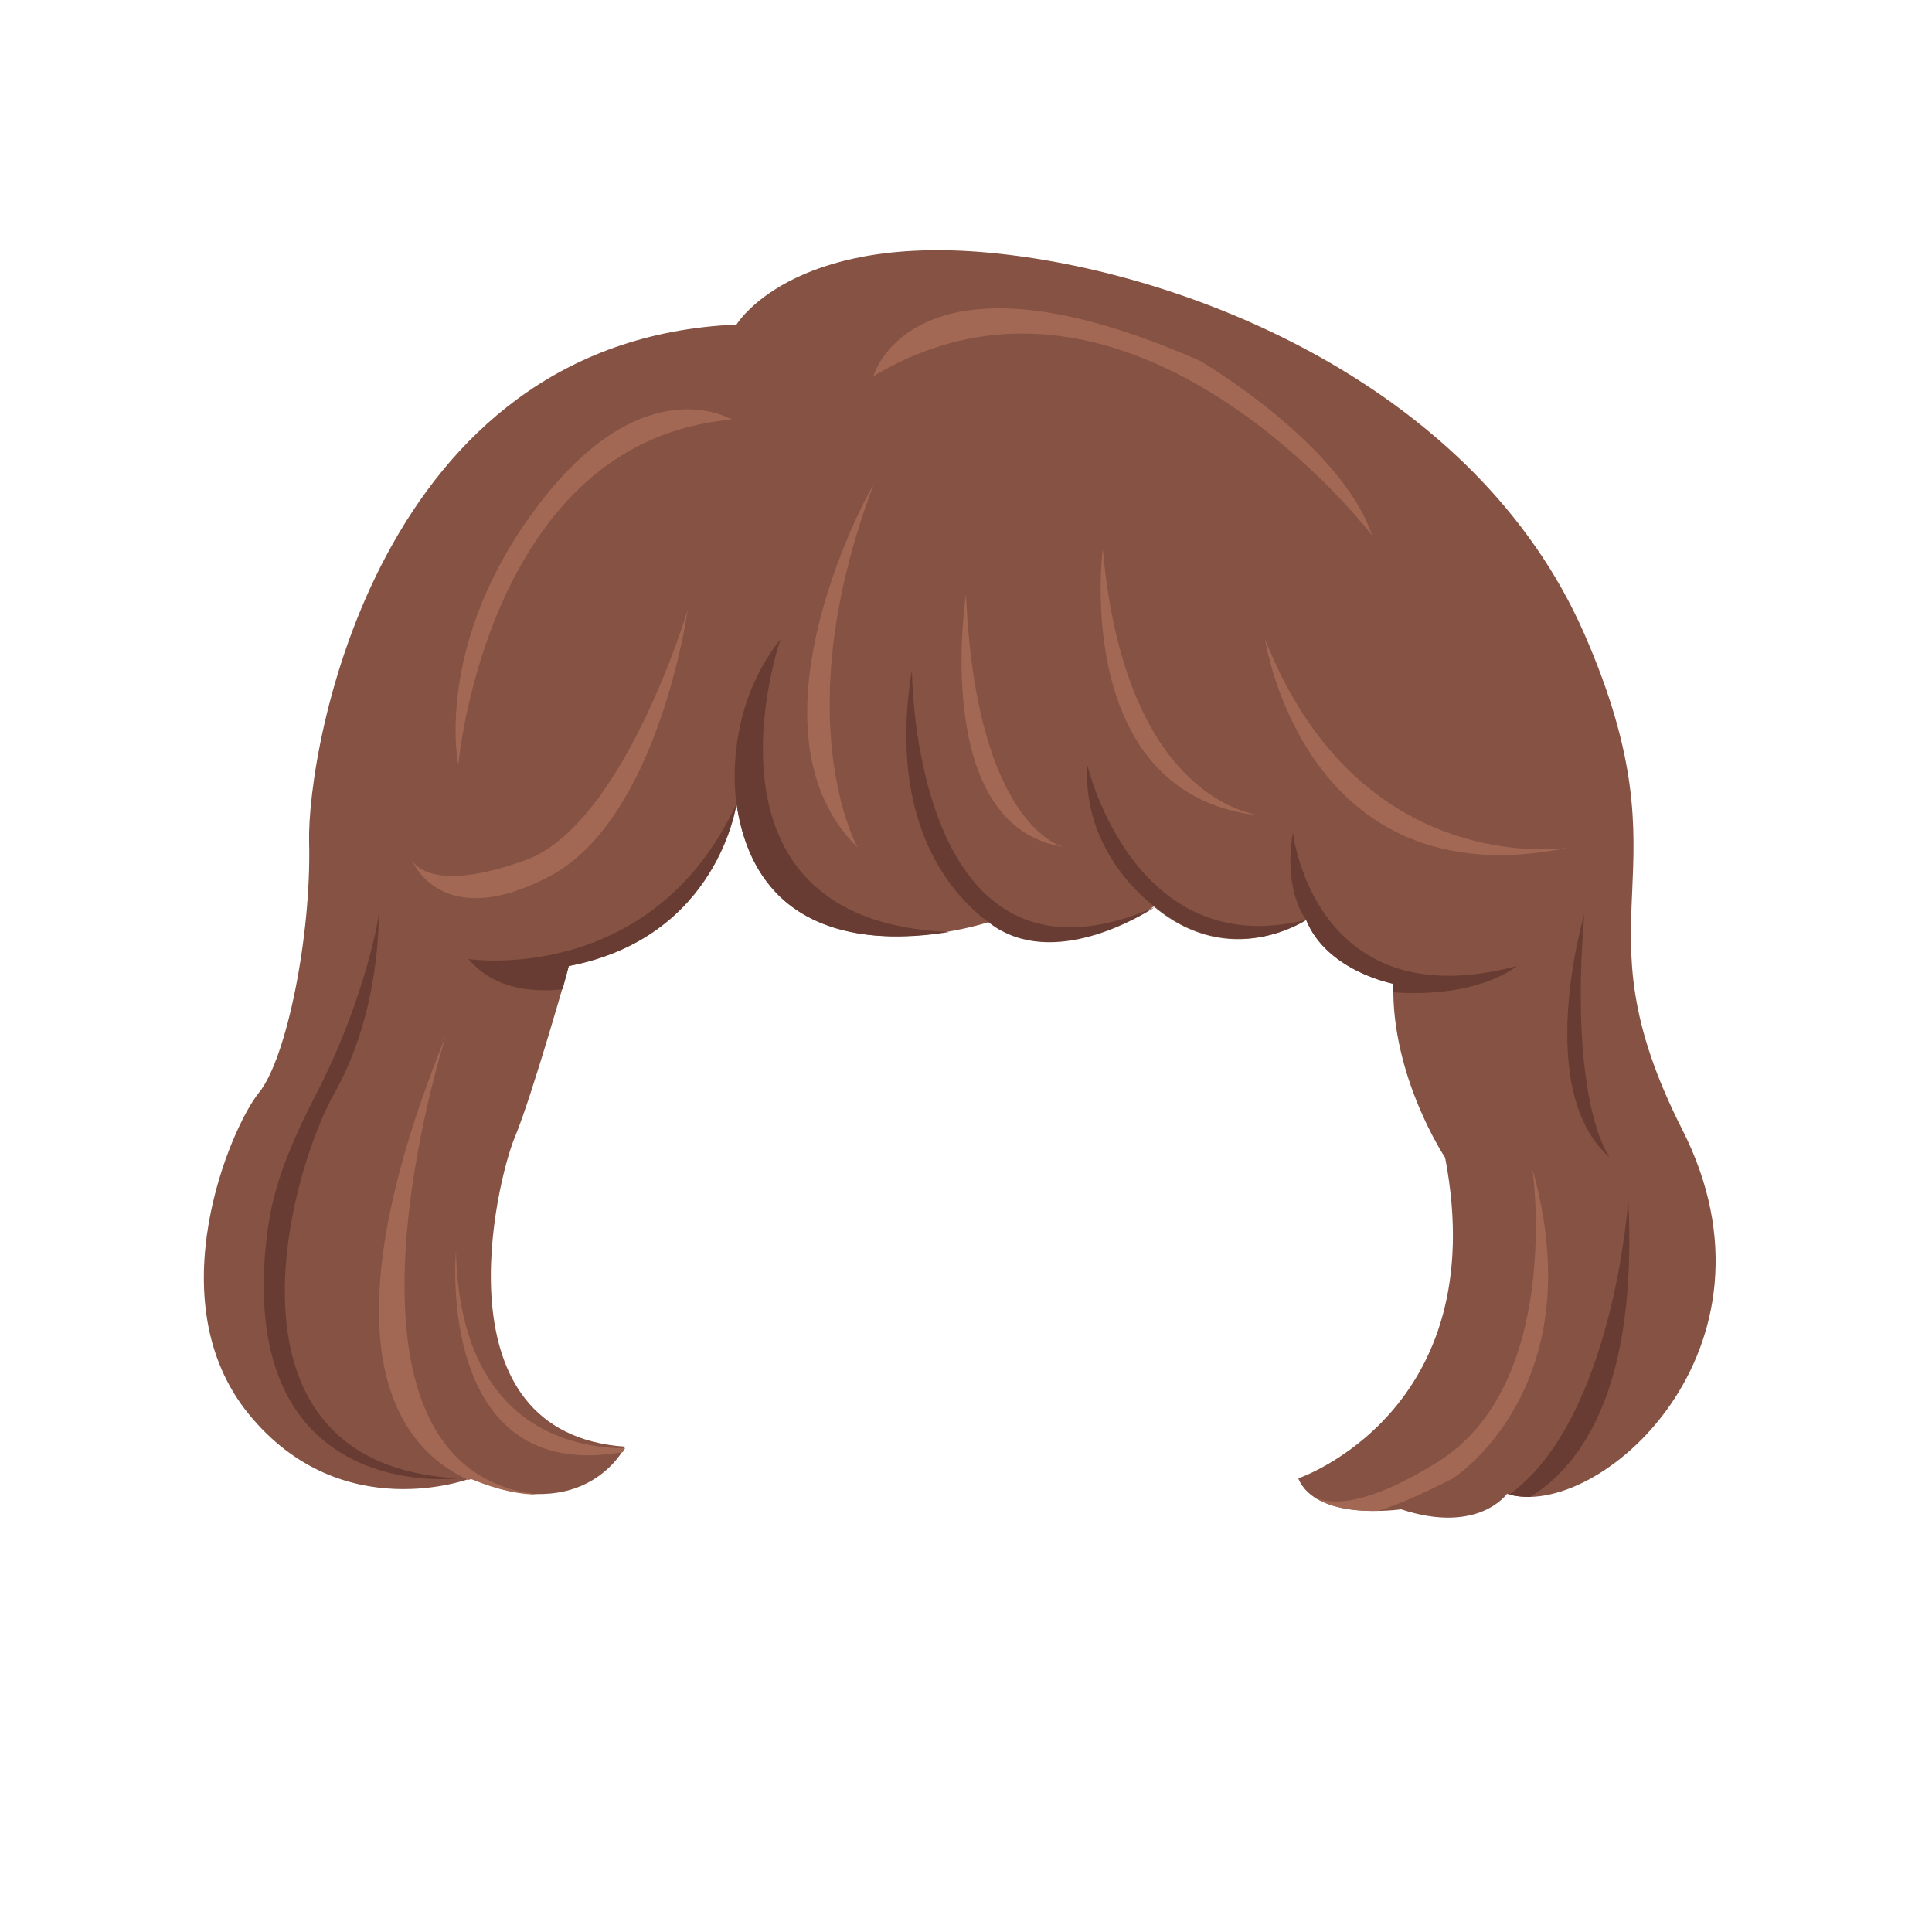 <?xml version="1.0" encoding="utf-8"?>
<!-- Generator: Adobe Illustrator 16.0.0, SVG Export Plug-In . SVG Version: 6.00 Build 0)  -->
<!DOCTYPE svg PUBLIC "-//W3C//DTD SVG 1.1//EN" "http://www.w3.org/Graphics/SVG/1.1/DTD/svg11.dtd">
<svg version="1.1" id="Layer_3_copy_3" xmlns:x="http://ns.adobe.com/Extensibility/1.0/" xmlns:i="http://ns.adobe.com/AdobeIllustrator/10.0/" xmlns:graph="http://ns.adobe.com/Graphs/1.0/"
	 xmlns="http://www.w3.org/2000/svg" xmlns:xlink="http://www.w3.org/1999/xlink" xmlns:a="http://ns.adobe.com/AdobeSVGViewerExtensions/3.0/"
	 x="0px" y="0px" width="250px" height="250px" viewBox="0 0 250 250" style="enable-background:new 0 0 250 250;"
	 xml:space="preserve">
<path style="fill:#855243;" d="M95.3,104c0,0-2.3,17.3-21.7,21c0,0-4.7,16.7-7,22.2s-10.3,38.3,14.3,40c0,0-5,10.4-20,4.1
	c0,0-16.7,6.4-28.7-8.3s-2.3-37.2,1.3-41.6S40.3,121,40,109s8.7-65,55.3-67c0,0,7-11.7,32.7-9.3S191,50,205,82s-1.7,35.8,12.7,64.2
	s-11,50.8-22.7,47.1c0,0-3.7,5.3-13.7,2c0,0-11,1.6-13.3-4c0,0,25.3-8.6,19-41.5c0,0-7-10.5-6.7-22.5c0,0-8.7-1.7-11.3-8.3
	c0,0-9.7,6.7-19.7-1.7c0,0-12.7,8.7-21.3,2C128,119.3,99,129,95.3,104z"/>
<g>
	<path style="fill:#683C32;" d="M205,118.3c0,0-6.7,22.7,3.3,31.5C208.3,149.8,203,143,205,118.3z"/>
	<path style="fill:#A36854;" d="M89,78.9c0,0-8.3,27.8-21,32.4s-14.7,0-14.7,0s3.7,9.5,17.8,2.1S89,78.9,89,78.9z"/>
	<path style="fill:#A36854;" d="M94.7,54.3c0,0-11.3-7-25,11S59.3,99,59.3,99S63,57,94.7,54.3z"/>
	<path style="fill:#A36854;" d="M113,48.7c0,0,5.1-18.4,42.3-2c0,0,18.3,10.7,22.3,22.7C177.7,69.3,146.3,28.7,113,48.7z"/>
	<path style="fill:#A36854;" d="M113,62.8c0.4-1-18,31.2-2,46.9C111,109.7,101.6,93.2,113,62.8z"/>
	<path style="fill:#A36854;" d="M125,76.9c0,0-4.7,30.1,12.7,32.7C137.7,109.7,126.3,107.2,125,76.9z"/>
	<path style="fill:#A36854;" d="M142.7,71c0,0-4.3,32.5,21,34.6C163.7,105.6,145.7,104.9,142.7,71z"/>
	<path style="fill:#A36854;" d="M163.7,82.7c0,0,5,34,39.2,27C202.8,109.7,176,114,163.7,82.7z"/>
	<path style="fill:#A36854;" d="M80.6,187.9c0.1-0.2,0.2-0.4,0.3-0.5c-6.3,0-21.4-2.3-21.9-25.6C59,161.8,56.2,192.2,80.6,187.9z"/>
	<path style="fill:#A36854;" d="M198.3,151.3c0,0,4,27.8-12.3,37.9c-9.2,5.7-13.8,5.6-16,4.5c2.4,1.6,5.9,1.9,8.4,1.8
		c2.5-0.8,5.7-2.2,9.6-4.2C188,191.3,206.3,179.7,198.3,151.3z"/>
	<path style="fill:#683C32;" d="M210.7,155.3c0,0-1.9,28.3-15.4,38.1c0.8,0.2,1.7,0.3,2.7,0.3C204.8,189.5,211.9,179.4,210.7,155.3z
		"/>
	<path style="fill:#683C32;" d="M59.3,191.3c-32.3-1.7-22-39.3-16-49.9s5.7-23,5.7-23c-0.3,2.3-2.5,12.4-8,23s-6.2,15.4-6.7,20.8
		C31.7,194.7,59.3,191.3,59.3,191.3z"/>
	<path style="fill:#A36854;" d="M57.7,134c-16.4,40.5-6.1,53.4,2.9,57.5c0.3-0.1,0.4-0.1,0.4-0.1c3.4,1.4,6.2,2,8.7,2h0
		C39.7,190,57.7,134,57.7,134z"/>
	<g>
		<path style="fill:#683C32;" d="M140.7,99c-0.7,11.7,8.7,18.3,8.7,18.3c10,8.3,19.7,1.7,19.7,1.7C146.7,124.7,140.7,99,140.7,99z"
			/>
		<path style="fill:#683C32;" d="M118,86.7c-3.4,20.7,6,29.8,10,32.7c0,0,0,0,0,0c0.5,0.4,1.1,0.8,1.7,1.1l0,0l0,0
			c8.5,4.5,19.7-3.1,19.7-3.1C118,131,118,86.7,118,86.7z"/>
		<path style="fill:#683C32;" d="M122.8,120.6C88.3,119.2,101,82.7,101,82.7c-7.7,9.7-5.7,21.3-5.7,21.3
			C98,122.3,114.3,122,122.8,120.6z"/>
		<path style="fill:#683C32;" d="M72.8,128c0.5-1.8,0.8-3,0.8-3c19.3-3.7,21.7-21,21.7-21c-11,23.7-34.7,20.1-34.7,20.1
			C64.1,128.2,69.4,128.4,72.8,128z"/>
		<path style="fill:#683C32;" d="M167.3,107.7C166,115.3,169,119,169,119c2.7,6.7,11.3,8.3,11.3,8.3c0,0.4,0,0.7,0,1.1
			c11.1,0.8,16-3.4,16-3.4C170,132,167.3,107.7,167.3,107.7z"/>
	</g>
</g>
</svg>
